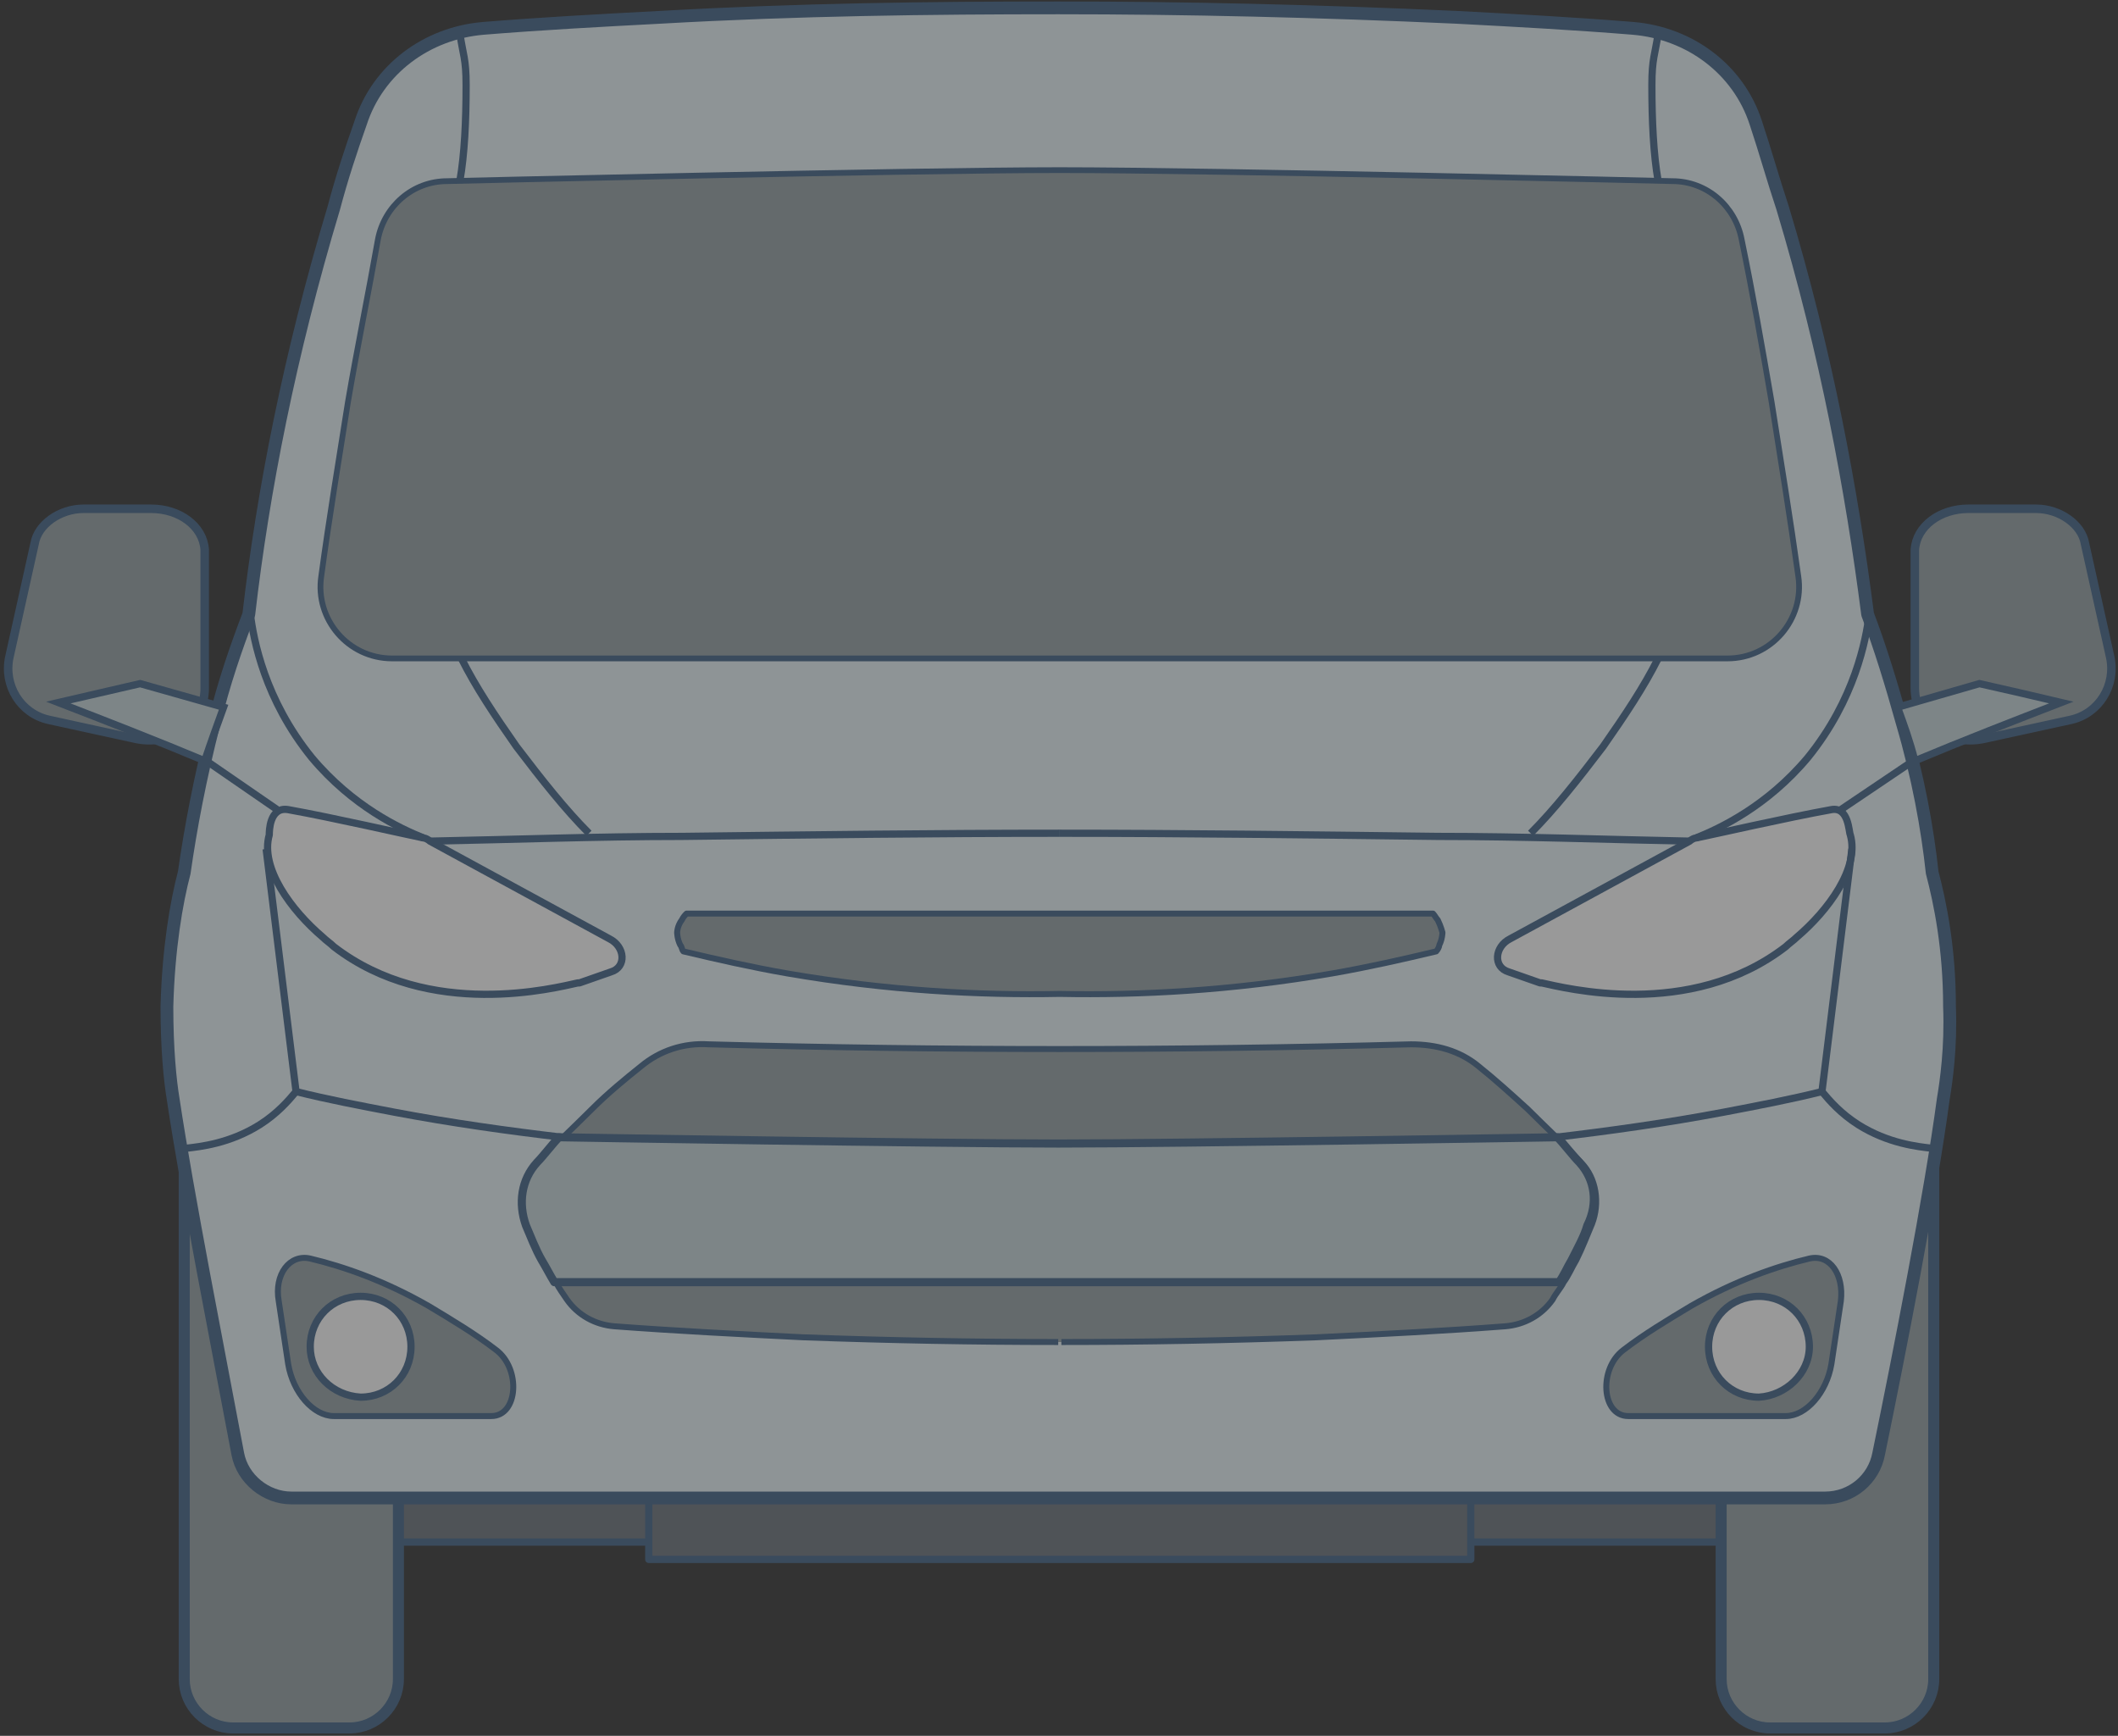 <svg width="205" height="168" viewBox="0 0 205 168" fill="none" xmlns="http://www.w3.org/2000/svg">
<rect x="0" y="0" width="205" height="168" fill="#333333" stroke="none"/>
<g opacity="0.5" clip-path="url(#clip0_1135_73503)">
<path d="M169.03 136.747H35.971V149.248H169.03V136.747Z" fill="#6C747B" stroke="#416388" stroke-width="0.7" stroke-linejoin="round"/>
<path d="M142.356 138.577H62.795V150.926H142.356V138.577Z" fill="#6C747B" stroke="#416388" stroke-width="0.7" stroke-linejoin="round"/>
<path d="M17.832 100.465V117.082V162.512C17.832 165.104 19.966 167.238 22.557 167.238H33.836C36.427 167.238 38.561 165.104 38.561 162.512V138.425L17.832 100.465Z" fill="#95A2A6" stroke="#416388" stroke-width="1.066" stroke-linejoin="round"/>
<path d="M187.166 100.465V117.082V162.512C187.166 165.104 185.032 167.238 182.441 167.238H171.315C168.724 167.238 166.59 165.104 166.59 162.512V136.9L187.166 100.465Z" fill="#95A2A6" stroke="#416388" stroke-width="1.066" stroke-linejoin="round"/>
<path d="M102.729 144.98H176.651C179.242 144.98 181.376 143.151 181.833 140.711C183.814 131.107 186.863 115.557 188.082 106.41C188.387 104.581 188.844 101.379 188.692 97.416C188.692 91.775 187.777 87.354 187.015 84.457C186.558 80.189 185.643 75.158 184.119 69.975C183.052 66.163 181.985 62.657 180.766 59.456C179.242 47.564 176.803 34.301 172.535 20.123C171.621 17.379 170.859 14.635 169.944 11.891C168.268 6.708 163.543 3.201 158.056 2.744C152.416 2.287 146.777 1.982 140.985 1.677C127.573 1.067 114.77 0.762 102.424 0.762C90.078 0.762 77.275 0.915 63.863 1.677C58.071 1.982 52.431 2.287 46.792 2.744C41.305 3.201 36.58 6.708 34.904 11.891C33.989 14.483 33.075 17.227 32.312 20.123C28.045 34.301 25.454 47.564 24.082 59.456C22.863 62.657 21.643 66.163 20.729 69.975C19.357 75.31 18.442 80.189 17.833 84.457C17.071 87.354 16.309 91.775 16.156 97.416C16.156 101.532 16.461 104.581 16.766 106.41C18.138 115.557 21.186 130.955 23.015 140.711C23.472 143.151 25.759 144.98 28.197 144.98H102.119H102.729Z" fill="#EAF5F9" stroke="#416388" stroke-width="1.236" stroke-linejoin="round"/>
<path d="M27.892 78.359C32.16 79.122 39.476 80.799 41 81.103C41.153 81.103 41.458 81.256 41.61 81.408L58.985 90.86C60.51 91.623 60.662 93.604 59.138 94.062L56.089 95.129H55.937C53.803 95.586 41.61 98.788 32.312 91.623C32.008 91.318 31.55 91.013 31.246 90.708C28.197 88.116 25.149 84 26.063 80.799C26.063 80.494 26.063 78.054 27.892 78.359Z" fill="white" stroke="#416388" stroke-width="0.698" stroke-linejoin="round"/>
<path d="M41.609 81.409C49.687 81.256 57.766 80.951 65.996 80.951C78.342 80.799 90.535 80.646 102.576 80.646" fill="white"/>
<path d="M41.609 81.409C49.687 81.256 57.766 80.951 65.996 80.951C78.342 80.799 90.535 80.646 102.576 80.646" stroke="#416388" stroke-width="0.698" stroke-linejoin="round"/>
<path d="M25.758 82.171L28.654 105.648C27.891 106.563 26.825 107.782 25.148 108.849C22.252 110.679 19.356 110.984 17.984 111.136" stroke="#416388" stroke-width="0.698" stroke-linejoin="round"/>
<path d="M28.654 105.648C31.703 106.41 34.903 107.02 38.104 107.63C43.743 108.697 49.23 109.459 54.413 110.069" fill="white"/>
<path d="M28.654 105.648C31.703 106.41 34.903 107.02 38.104 107.63C43.743 108.697 49.23 109.459 54.413 110.069" stroke="#416388" stroke-width="0.698" stroke-linejoin="round"/>
<path d="M44.506 17.532C44.963 14.94 45.115 11.738 45.115 8.232C45.115 5.64 44.811 5.335 44.506 3.201" stroke="#416388" stroke-width="0.698" stroke-linejoin="round"/>
<path d="M26.978 125.924C27.283 127.906 27.588 130.04 27.893 132.022C28.35 134.766 30.331 137.053 32.313 137.053H47.554C50.145 137.053 50.45 132.479 48.012 130.65C46.03 129.125 43.744 127.753 41.458 126.381C37.19 123.942 33.227 122.57 30.026 121.808C28.045 121.351 26.521 123.332 26.978 125.924Z" fill="#95A2A6" stroke="#416388" stroke-width="0.578" stroke-linejoin="round"/>
<path d="M30.025 130.345C30.025 127.601 32.159 125.467 34.903 125.467C37.646 125.467 39.78 127.601 39.78 130.345C39.78 133.089 37.646 135.224 34.903 135.224C32.159 135.071 30.025 132.937 30.025 130.345Z" fill="white" stroke="#416388" stroke-width="0.7" stroke-linejoin="round"/>
<path d="M14.632 49.242H8.078C5.791 49.242 3.658 50.766 3.353 52.596L0.914 63.572C0.304 66.316 1.981 69.06 4.724 69.67L13.107 71.499C16.613 72.262 19.814 69.975 19.814 66.621V53.205C19.661 50.919 17.375 49.242 14.632 49.242Z" fill="#95A2A6" stroke="#416388" stroke-width="0.823" stroke-linejoin="round"/>
<path d="M5.639 67.993C8.23 67.383 10.973 66.773 13.564 66.164C16.308 66.926 18.899 67.688 21.642 68.45C21.033 70.127 20.423 71.804 19.813 73.634C15.088 71.652 10.364 69.822 5.639 67.993Z" fill="#C7D8DC" stroke="#416388" stroke-width="0.7" stroke-miterlimit="10"/>
<path d="M57.004 80.647C54.718 78.36 52.431 75.463 49.993 72.262C47.859 69.213 46.03 66.469 44.658 63.725" stroke="#416388" stroke-width="0.7" stroke-miterlimit="10"/>
<path d="M41 81.103C38.714 80.189 34.141 78.055 30.179 73.329C25.606 67.688 24.539 61.895 24.234 59.456" stroke="#416388" stroke-width="0.7" stroke-miterlimit="10"/>
<path d="M26.826 78.36L19.967 73.634" stroke="#416388" stroke-width="0.7" stroke-miterlimit="10"/>
<path d="M102.575 63.725H167.2C171.468 63.725 174.668 59.913 174.059 55.797C173.297 50.309 172.382 44.668 171.468 38.875C170.553 33.539 169.639 28.356 168.572 23.173C167.962 19.971 165.219 17.532 161.865 17.532C161.865 17.532 117.36 16.465 102.575 16.465C87.791 16.465 43.285 17.532 43.285 17.532C39.932 17.532 37.189 19.971 36.579 23.173C35.665 28.356 34.598 33.539 33.683 38.875C32.769 44.668 31.854 50.157 31.092 55.797C30.483 59.913 33.683 63.725 37.951 63.725H102.575Z" fill="#95A2A6" stroke="#416388" stroke-width="0.557" stroke-linejoin="round"/>
<path d="M177.26 78.359C172.993 79.122 165.677 80.799 164.153 81.103C164 81.103 163.695 81.256 163.543 81.408L146.167 90.86C144.643 91.623 144.491 93.604 146.015 94.062L149.063 95.129H149.216C151.35 95.586 163.543 98.788 172.84 91.623C173.145 91.318 173.602 91.013 173.907 90.708C176.956 88.116 180.004 84 179.089 80.799C178.937 80.494 178.937 78.054 177.26 78.359Z" fill="white" stroke="#416388" stroke-width="0.698" stroke-linejoin="round"/>
<path d="M163.543 81.409C155.465 81.256 147.387 80.951 139.156 80.951C126.81 80.799 114.617 80.646 102.576 80.646" fill="white"/>
<path d="M163.543 81.409C155.465 81.256 147.387 80.951 139.156 80.951C126.81 80.799 114.617 80.646 102.576 80.646" stroke="#416388" stroke-width="0.698" stroke-linejoin="round"/>
<path d="M179.242 82.171L176.346 105.648C177.108 106.563 178.175 107.782 179.851 108.849C182.747 110.679 185.643 110.984 187.015 111.136" stroke="#416388" stroke-width="0.698" stroke-linejoin="round"/>
<path d="M176.344 105.648C173.296 106.41 170.095 107.02 166.894 107.63C161.255 108.697 155.768 109.459 150.586 110.069" fill="white"/>
<path d="M176.344 105.648C173.296 106.41 170.095 107.02 166.894 107.63C161.255 108.697 155.768 109.459 150.586 110.069" stroke="#416388" stroke-width="0.698" stroke-linejoin="round"/>
<path d="M139.156 89.031C139.004 88.878 138.851 88.573 138.699 88.421C126.658 88.421 114.617 88.421 102.576 88.421C90.535 88.421 78.495 88.421 66.454 88.421C66.301 88.573 66.149 88.726 65.996 89.031C65.539 89.641 65.539 90.25 65.539 90.25C65.539 90.25 65.539 90.86 65.844 91.47C65.996 91.622 65.996 91.927 66.149 92.08C69.35 92.842 72.703 93.604 76.208 94.214C85.963 95.891 94.803 96.348 102.576 96.196C110.349 96.348 119.19 95.891 128.944 94.214C132.45 93.604 135.803 92.842 139.004 92.08C139.156 91.927 139.309 91.622 139.309 91.47C139.613 90.86 139.613 90.25 139.613 90.25C139.613 90.25 139.461 89.641 139.156 89.031Z" fill="#95A2A6" stroke="#416388" stroke-width="0.578" stroke-linejoin="round"/>
<path d="M160.494 17.532C160.037 14.94 159.885 11.738 159.885 8.232C159.885 5.64 160.19 5.335 160.494 3.201" stroke="#416388" stroke-width="0.698" stroke-linejoin="round"/>
<path d="M102.424 129.887C94.346 129.887 86.115 129.735 77.733 129.43C71.636 129.125 65.539 128.82 59.443 128.363C57.614 128.21 55.937 127.295 54.87 125.771C54.565 125.314 54.108 124.704 53.803 124.094C53.346 123.484 53.041 122.722 52.584 121.96C51.974 120.74 51.517 119.521 51.06 118.453C50.298 116.319 50.602 114.032 52.127 112.508C53.651 110.831 55.48 109.154 57.309 107.325C58.833 105.8 60.51 104.428 62.034 103.208C63.863 101.684 66.149 100.922 68.588 101.074C79.867 101.379 91.298 101.531 102.577 101.531C113.855 101.531 125.287 101.379 136.565 101.074C139.004 101.074 141.29 101.684 143.119 103.208C144.643 104.428 146.168 105.8 147.844 107.325C149.673 109.154 151.502 110.831 153.026 112.508C154.55 114.032 154.855 116.472 154.093 118.453C153.636 119.521 153.179 120.74 152.569 121.96C152.112 122.722 151.807 123.484 151.35 124.094C151.045 124.704 150.588 125.161 150.283 125.771C149.216 127.295 147.539 128.21 145.71 128.363C139.766 128.82 133.669 129.125 127.42 129.43C119.037 129.735 110.807 129.887 102.729 129.887" fill="#95A2A6"/>
<path d="M102.424 129.887C94.346 129.887 86.115 129.735 77.733 129.43C71.636 129.125 65.539 128.82 59.443 128.363C57.614 128.21 55.937 127.295 54.87 125.771C54.565 125.314 54.108 124.704 53.803 124.094C53.346 123.484 53.041 122.722 52.584 121.96C51.974 120.74 51.517 119.521 51.06 118.453C50.298 116.319 50.602 114.032 52.127 112.508C53.651 110.831 55.48 109.154 57.309 107.325C58.833 105.8 60.51 104.428 62.034 103.208C63.863 101.684 66.149 100.922 68.588 101.074C79.867 101.379 91.298 101.531 102.577 101.531C113.855 101.531 125.287 101.379 136.565 101.074C139.004 101.074 141.29 101.684 143.119 103.208C144.643 104.428 146.168 105.8 147.844 107.325C149.673 109.154 151.502 110.831 153.026 112.508C154.55 114.032 154.855 116.472 154.093 118.453C153.636 119.521 153.179 120.74 152.569 121.96C152.112 122.722 151.807 123.484 151.35 124.094C151.045 124.704 150.588 125.161 150.283 125.771C149.216 127.295 147.539 128.21 145.71 128.363C139.766 128.82 133.669 129.125 127.42 129.43C119.037 129.735 110.807 129.887 102.729 129.887" stroke="#416388" stroke-width="0.578" stroke-linejoin="round"/>
<path d="M152.874 112.508C152.264 111.898 151.35 110.678 150.74 110.069C150.74 110.069 114.465 110.678 102.424 110.678C90.383 110.678 54.108 110.069 54.108 110.069C53.498 110.678 52.584 111.898 51.974 112.508C50.45 114.185 50.145 116.472 50.907 118.606C51.365 119.673 51.822 120.893 52.432 121.96C52.889 122.722 53.194 123.332 53.651 124.094H102.272H150.893C151.35 123.484 151.655 122.722 152.112 121.96C152.722 120.74 153.331 119.673 153.636 118.606C154.703 116.472 154.398 114.185 152.874 112.508Z" fill="#C7D8DC" stroke="#416388" stroke-width="0.784" stroke-linejoin="round"/>
<path d="M178.174 125.924C177.87 127.906 177.565 130.04 177.26 132.022C176.803 134.766 174.821 137.053 172.84 137.053H157.598C155.007 137.053 154.702 132.479 157.141 130.65C159.122 129.125 161.409 127.753 163.695 126.381C167.963 123.942 171.925 122.57 175.126 121.808C177.108 121.351 178.479 123.332 178.174 125.924Z" fill="#95A2A6" stroke="#416388" stroke-width="0.578" stroke-linejoin="round"/>
<path d="M175.126 130.345C175.126 127.601 172.992 125.467 170.248 125.467C167.505 125.467 165.371 127.601 165.371 130.345C165.371 133.089 167.505 135.224 170.248 135.224C172.839 135.071 175.126 132.937 175.126 130.345Z" fill="white" stroke="#416388" stroke-width="0.7" stroke-linejoin="round"/>
<path d="M190.52 49.242H197.074C199.36 49.242 201.494 50.766 201.799 52.596L204.238 63.572C204.847 66.316 203.171 69.06 200.427 69.67L192.044 71.499C188.539 72.262 185.338 69.975 185.338 66.621V53.205C185.49 50.919 187.777 49.242 190.52 49.242Z" fill="#95A2A6" stroke="#416388" stroke-width="0.823" stroke-linejoin="round"/>
<path d="M199.513 67.993C196.922 67.383 194.331 66.773 191.588 66.164C188.997 66.926 186.253 67.688 183.662 68.45C184.272 70.127 184.881 71.804 185.339 73.634C190.064 71.652 194.788 69.822 199.513 67.993Z" fill="#C7D8DC" stroke="#416388" stroke-width="0.7" stroke-miterlimit="10"/>
<path d="M148.148 80.647C150.435 78.36 152.721 75.463 155.16 72.262C157.293 69.213 159.122 66.469 160.494 63.725" stroke="#416388" stroke-width="0.7" stroke-miterlimit="10"/>
<path d="M164.152 81.103C166.439 80.189 171.011 78.055 174.974 73.329C179.546 67.688 180.613 61.895 180.918 59.456" stroke="#416388" stroke-width="0.7" stroke-miterlimit="10"/>
<path d="M178.174 78.36L185.185 73.634" stroke="#416388" stroke-width="0.7" stroke-miterlimit="10"/>
</g>
<defs>
<clipPath id="clip0_1135_73503">
<rect width="205" height="168" fill="white"/>
</clipPath>
</defs>
</svg>
